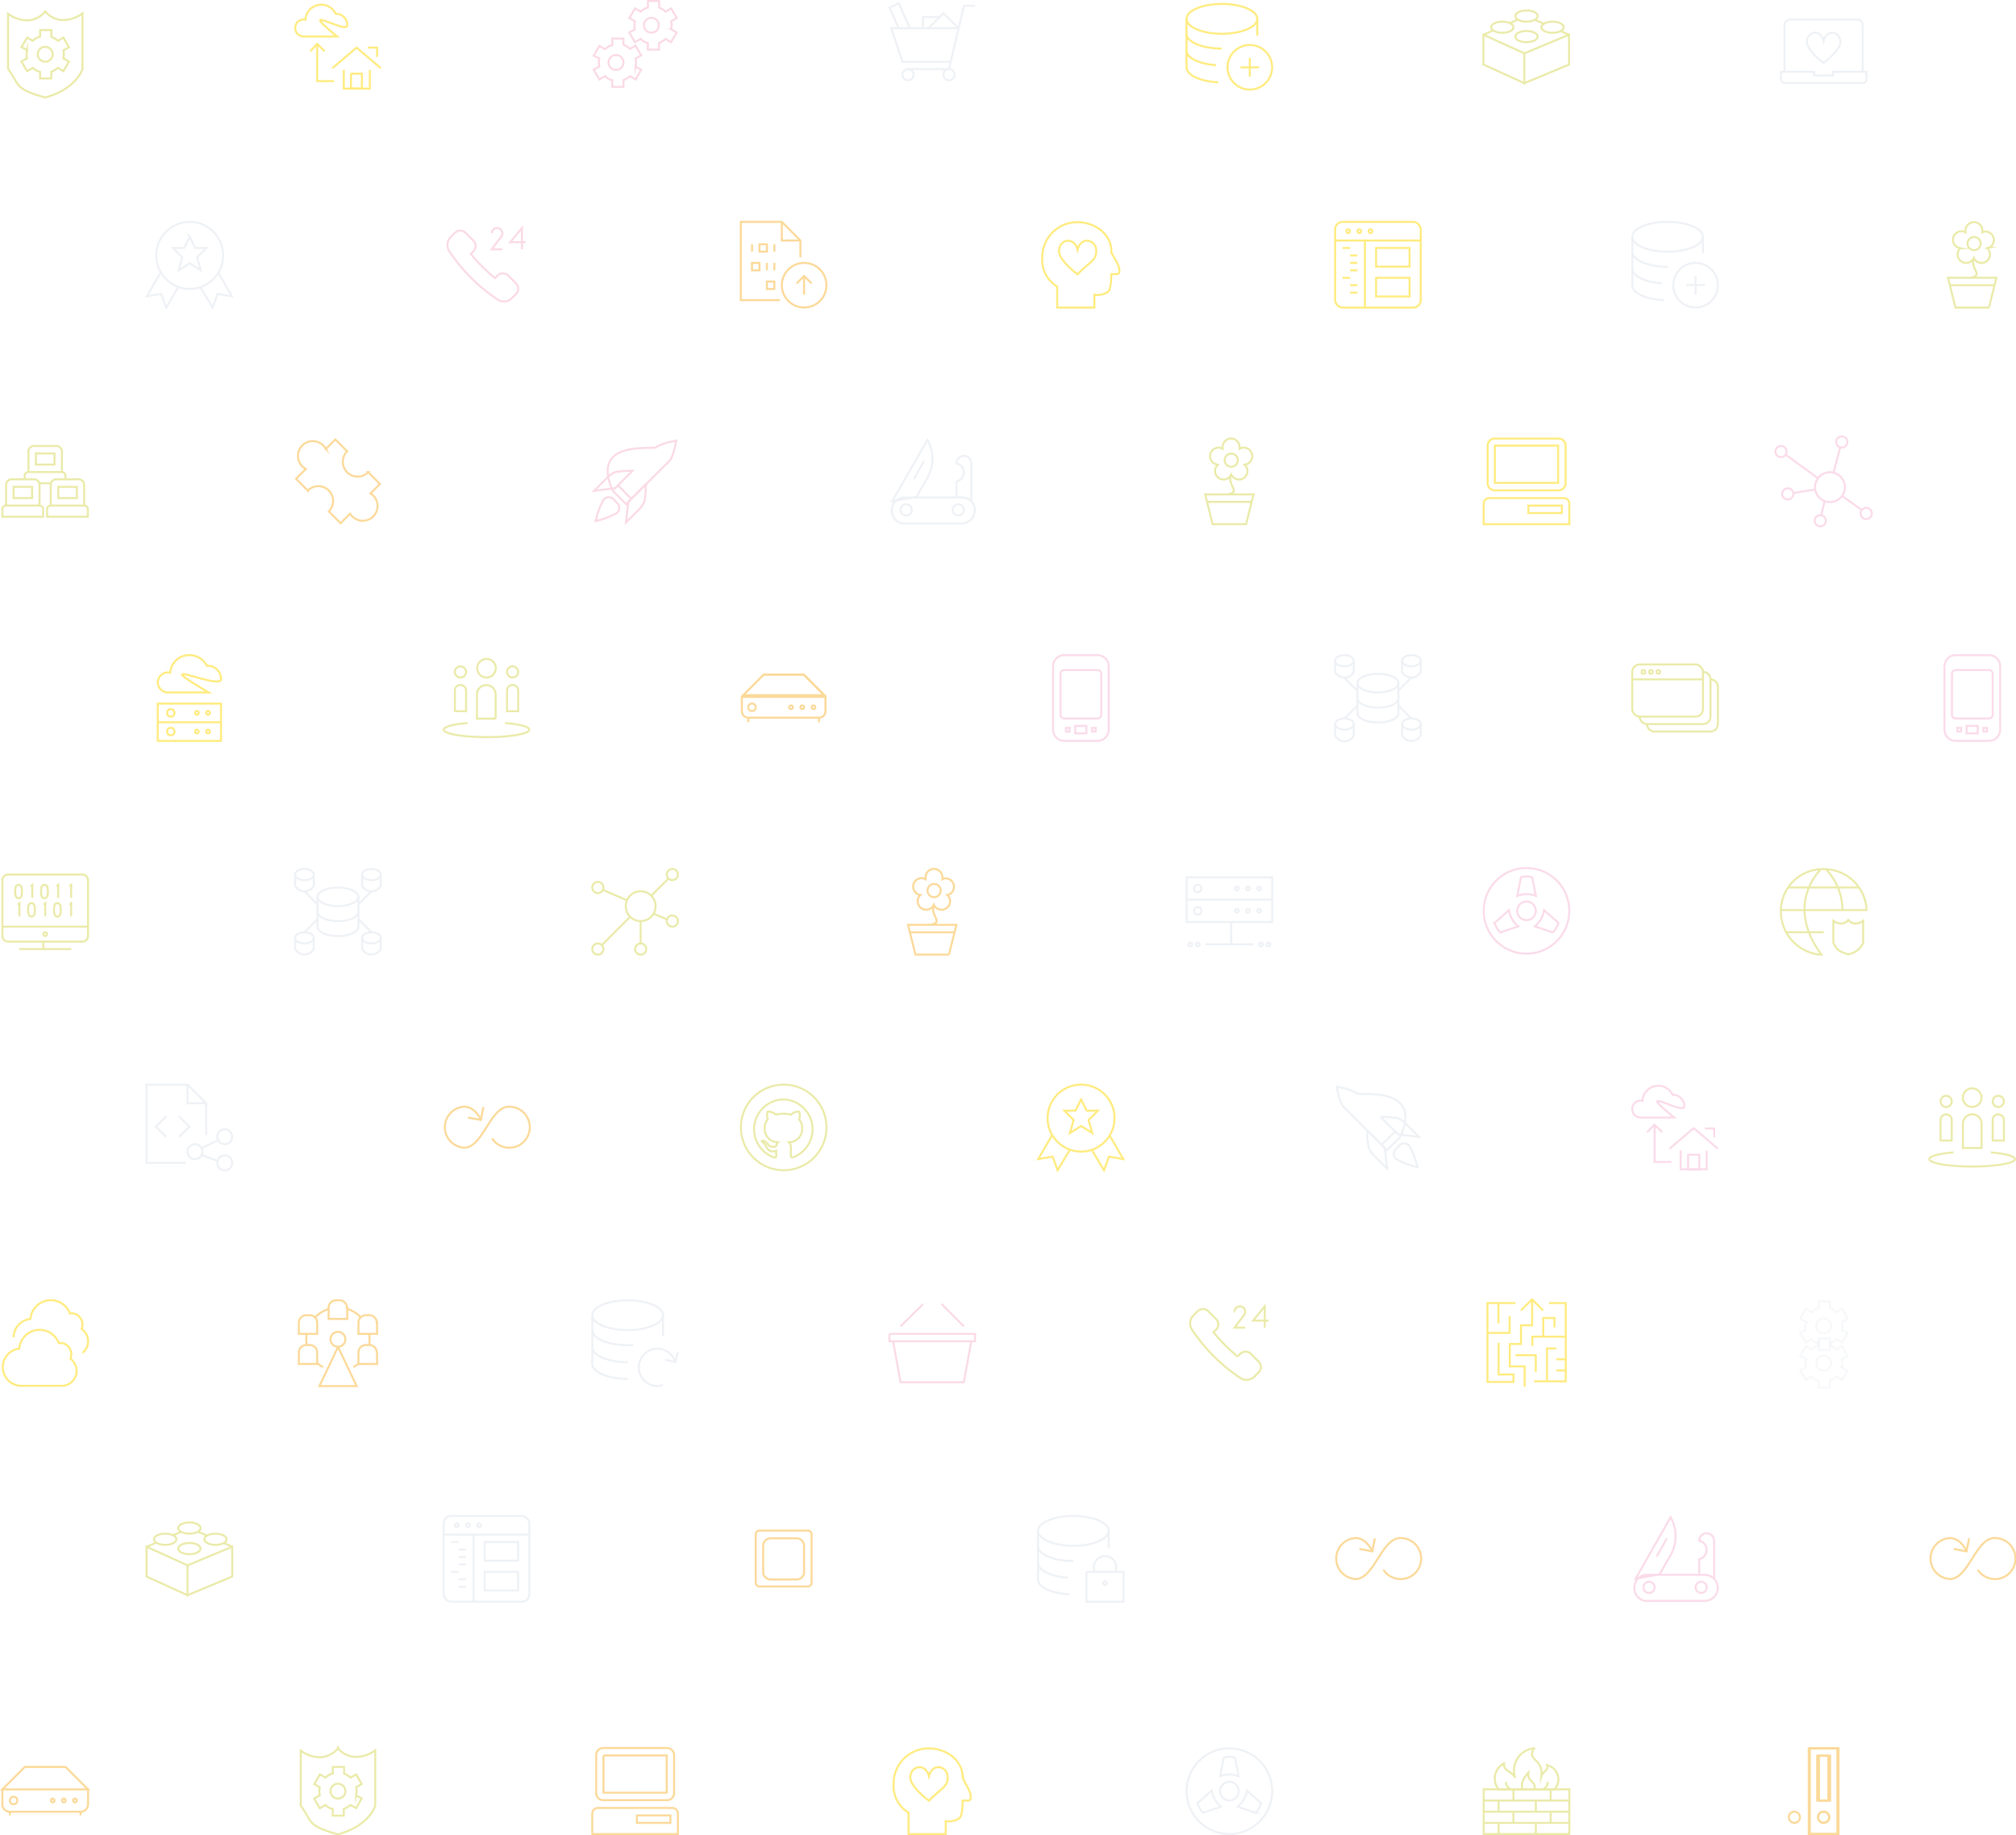 <svg id="icons" xmlns="http://www.w3.org/2000/svg" viewBox="0 0 302.75 275.51"><defs><style>.cls-1,.cls-3{opacity:.5}.cls-2,.cls-3,.cls-4,.cls-5,.cls-6,.cls-7,.cls-8{fill:none;stroke-miterlimit:10;stroke-width:.3px}.cls-2{stroke:#f7b433}.cls-3,.cls-5{stroke:#dee3eb}.cls-4{stroke:#d5d654}.cls-6{stroke:#f6b7d4}.cls-7{stroke:#ffd800}.cls-8{stroke:#f5b5cd}.cls-9{fill:#f7b433}</style></defs><title>icons</title><g class="cls-1"><path class="cls-2" d="M52.13 70.9a2.23 2.23 0 0 1 0-3.15l-1.77-1.77-1.43 1.43a2.22 2.22 0 1 0-3 3l-1.47 1.47 1.77 1.77a2.22 2.22 0 0 1 3.15 3.13l1.77 1.77 1.43-1.43a2.22 2.22 0 1 0 3.49-2.7 2.2 2.2 0 0 0-.44-.33l1.43-1.43-1.77-1.77a2.22 2.22 0 0 1-3.16.01z"/><path class="cls-3" d="M276.63 201.6l.84-1.45-.84-.48a2.75 2.75 0 0 0 0-1.21l.84-.48-.84-1.47-.81.49a4 4 0 0 0-1-.61v-1h-1.68v1a2 2 0 0 0-1.08.61l-.86-.49-.85 1.45.83.48a2.76 2.76 0 0 0 0 1.21l-.84.48.84 1.45.87-.49a2 2 0 0 0 1.08.61v1h1.68v-1a4 4 0 0 0 1-.61z"/><circle class="cls-3" cx="273.86" cy="199.05" r="1.12"/><path class="cls-3" d="M276.63 207.2l.8-1.42-.84-.48a2.75 2.75 0 0 0 0-1.21l.84-.48-.8-1.5-.81.49a4 4 0 0 0-1-.61v-1h-1.68v1a2 2 0 0 0-1.08.61l-.86-.49-.85 1.45.83.48a2.76 2.76 0 0 0 0 1.21l-.84.48.84 1.45.87-.49a2 2 0 0 0 1.08.61v1h1.68v-1a4 4 0 0 0 1-.61z"/><circle class="cls-3" cx="273.86" cy="204.65" r="1.12"/><path class="cls-2" d="M90.06 273.68zm0-1.12zm.56-9h9.5v5.59h-9.49v-5.59zm10.62 5.59a1.07 1.07 0 0 1-1 1.12h-9.71a1.07 1.07 0 0 1-1-1.12v-5.59a1.07 1.07 0 0 1 1-1.12h9.7a1.07 1.07 0 0 1 1 1.12v5.59zm-12.3 6.15v-3.02a.84.84 0 0 1 .84-.84h11.18a.84.84 0 0 1 .84.84v3.08H88.95z"/><path class="cls-2" d="M95.65 272.56h5.03v1.12h-5.03zM.36 268.65l3.35-3.36h6.15l3.35 3.36H.36zm12.86 2.24a1.12 1.12 0 0 1-1.12 1.12H1.48a1.12 1.12 0 0 1-1.12-1.12v-2.24h12.86v2.24z"/><circle class="cls-2" cx="7.91" cy="270.32" r=".28"/><circle class="cls-2" cx="9.59" cy="270.32" r=".28"/><circle class="cls-2" cx="11.26" cy="270.32" r=".28"/><circle class="cls-2" cx="2.04" cy="270.32" r=".56"/><path class="cls-2" d="M12.1 272v.56M1.48 272v.56"/><path class="cls-4" d="M222.81 273.68h12.86M222.81 272h12.86m-12.86-1.68h12.86m-8.39-1.68v1.68m5.59-1.68v1.68m-5.59 1.68v1.68m5.59-1.68v1.68m-7.82 0v1.68m5.59-1.68v1.68m-5.59-5.03v1.68m5.59-1.69V272m-7.83-3.36h12.86v6.71h-12.86z"/><path class="cls-4" d="M232.32 265.01c.28.84-.56.84-.84 1.68.28-2.8-2.24-2.24-1.12-4.2a3.33 3.33 0 0 0-2.81 4.43c-.54-1.08-1.94-1.08-1.66-2.19a2.57 2.57 0 0 0-.84 3.92h8.39a2.2 2.2 0 0 0-1.12-3.64z"/><path class="cls-4" d="M228.68 268.65c-.56-1.12.84-2.52.84-2.52-.28 1.4 1.4 1.4.84 2.52m1.96-1.12c.42.42-.56 1.12-.56 1.12m-5.49-1.12c-.42.42.56 1.12.56 1.12"/><path class="cls-2" d="M272.89 265.29zm0-1.68h1.68v6.71h-1.68v-6.71zm-1.12-1.12h4.19v12.87h-4.19v-12.87z"/><path class="cls-2" d="M273.03 265.29zm0-1.68h1.68v6.71h-1.68v-6.71zm-1.4-1.12h4.47v12.87h-4.47v-12.87z"/><path class="cls-2" d="M273.16 265.29zm0-1.68h1.68v6.71h-1.68v-6.71zm-1.4-1.12h4.19v12.87h-4.19v-12.87z"/><circle class="cls-2" cx="269.47" cy="272.84" r=".84"/><circle class="cls-2" cx="273.86" cy="272.84" r=".84"/><circle class="cls-2" cx="273.86" cy="272.84" r=".84"/><path class="cls-4" d="M34.87 232.22l-6.71 2.8v4.48l6.71-2.8v-4.48zm-6.71 2.8l-6.15-2.8v4.48l6.15 2.8v-4.48z"/><ellipse class="cls-4" cx="28.44" cy="232.5" rx="1.68" ry=".84"/><ellipse class="cls-4" cx="28.44" cy="229.42" rx="1.68" ry=".84"/><ellipse class="cls-4" cx="32.36" cy="231.1" rx="1.68" ry=".84"/><ellipse class="cls-4" cx="24.81" cy="231.1" rx="1.68" ry=".84"/><path class="cls-4" d="M34.87 232.22l-1.24-.56m-2.52-1.1l-1.36-.59m-2.53 0l-1.2.52m-2.52 1.1l-1.44.63"/><path class="cls-2" d="M124.12 236.56zm0-5zm0 2.24zm-8.95 6.71zm5 0zm-2.24 0zm-6.71-9zm0 5zm0-2.24zm8.95-6.71zm-5 0zm2.24 0zm4.47 10.07a.56.56 0 0 1-.56.56h-7.27a.56.56 0 0 1-.56-.56v-7.27a.56.56 0 0 1 .56-.56h7.27a.56.56 0 0 1 .56.56v7.27z"/><path class="cls-2" d="M117.97 235.44zm-1.68-1.66zm0-1.12zm4.47 3.36a1.12 1.12 0 0 1-1.12 1.12h-3.91a1.12 1.12 0 0 1-1.12-1.12v-3.94a1.12 1.12 0 0 1 1.12-1.12h3.9a1.12 1.12 0 0 1 1.12 1.12V236zm85.33-3.1s-.84-2-2.52-2a3.08 3.08 0 0 0 0 6.15c2.8 0 3.91-6.15 6.71-6.15a3.08 3.08 0 1 1-2.52 4.76"/><path class="cls-2" d="M204.15 232.55l1.94.37.37-1.95"/><ellipse class="cls-5" cx="161.19" cy="229.84" rx="5.31" ry="2.24"/><path class="cls-5" d="M166.5 229.84v2.52m-5.87 7c-2.67-.12-4.75-1.07-4.75-2.23v-7.27m4.47 7c-2.53-.17-4.47-1.09-4.47-2.21m5.31-.28c-2.93 0-5.31-1-5.31-2.24m8.39 3.87v-.56a1.68 1.68 0 1 1 3.35 0v.56h-3.35zm1.68 3.08zm-2.8-3.08h5.59v4.48h-5.59V236z"/><circle class="cls-5" cx="165.94" cy="237.67" r=".28"/><path class="cls-6" d="M249.23 236.36l1.65-2.89a5.76 5.76 0 0 0 0-5.68l-5.25 9.24zm8.75 2a2 2 0 0 1-2 2h-8.95a2 2 0 0 1 0-3.92h8.95a2 2 0 0 1 2 1.88zm-7.66-7.37l-1.54 2.7"/><circle class="cls-6" cx="247.64" cy="238.32" r=".84"/><circle class="cls-6" cx="255.47" cy="238.32" r=".84"/><path class="cls-6" d="M257.42 236.97v-5.64a1.12 1.12 0 1 0-2.24 0 1.4 1.4 0 0 1 0 2.74v2.27"/><rect class="cls-5" x="66.63" y="227.6" width="12.86" height="12.87" rx="1.12" ry="1.12"/><path class="cls-5" d="M66.63 230.4h12.86"/><circle class="cls-5" cx="68.59" cy="229" r=".28"/><circle class="cls-5" cx="70.27" cy="229" r=".28"/><circle class="cls-5" cx="71.95" cy="229" r=".28"/><path class="cls-5" d="M71.11 230.4v10.07m1.67-8.95h5.03v2.8h-5.03zm0 4.47h5.03v2.8h-5.03zm-5.02-4.47h1.11m.01 1.12h1.11m-1.11 1.12h1.11m-1.11 1.11h1.11m-2.23 1.12h1.11m.01 1.12h1.11m-1.11 1.12h1.11"/><path class="cls-7" d="M142.31 266.85c0-1.72-2.29-2.27-2.8-.17-.51-2.09-2.8-1.55-2.8.17 0 1.49 2.8 3.51 2.8 3.51 1.79-1.88 2.8-2.02 2.8-3.51zm2.27.07c0-2.81-2.66-4.42-5.07-4.42a5.26 5.26 0 0 0-5.31 5.35 4.65 4.65 0 0 0 2.24 4.3v3.22h5.59v-1.95a2.74 2.74 0 0 0 2.08-.47c.5-.5.45-2.62.45-2.62h.84a.42.42 0 0 0 .32-.17.66.66 0 0 0 .06-.35c.07-.9-1.15-2.45-1.15-2.89z"/><circle class="cls-2" cx="140.28" cy="133.71" r=".99"/><path class="cls-2" d="M141.77 131.89a1.29 1.29 0 0 0-.24.11 1.32 1.32 0 0 0 0-.27 1.27 1.27 0 1 0-2.54 0 1.32 1.32 0 0 0 0 .27 1.29 1.29 0 0 0-.24-.11 1.27 1.27 0 1 0-.52 2.48 1.23 1.23 0 0 0-.18.2 1.27 1.27 0 1 0 2.19 1.26 1.3 1.3 0 0 0 .13.23 1.274 1.274 0 1 0 2.06-1.5 1.25 1.25 0 0 0-.18-.2l.26-.06a1.27 1.27 0 0 0-.74-2.41zm.74 11.43h-5.03l-1.12-4.47h7.27l-1.12 4.47zm-2.82-4.47c2.2-.4-.15-1.35.59-3m-3.64 4.12h6.71"/><path class="cls-5" d="M178.19 131.72h12.86v3.36h-12.86z"/><circle class="cls-5" cx="185.74" cy="133.39" r=".28"/><circle class="cls-5" cx="187.41" cy="133.39" r=".28"/><circle class="cls-5" cx="189.09" cy="133.39" r=".28"/><circle class="cls-5" cx="179.87" cy="133.39" r=".56"/><path class="cls-5" d="M178.19 135.07v3.36h12.86v-3.36"/><circle class="cls-5" cx="185.74" cy="136.75" r=".28"/><circle class="cls-5" cx="187.41" cy="136.75" r=".28"/><circle class="cls-5" cx="189.09" cy="136.75" r=".28"/><circle class="cls-5" cx="179.87" cy="136.75" r=".56"/><path class="cls-5" d="M184.9 138.43v3.35m-3.91 0h7.27m2.23-.27a.28.28 0 1 0 .28.28.28.28 0 0 0-.28-.28zm-1.12 0a.28.28 0 1 0 .28.28.28.28 0 0 0-.28-.28zm-9.5 0a.28.28 0 1 0 .28.28.28.28 0 0 0-.28-.28zm-1.12 0a.28.28 0 1 0 .28.28.28.28 0 0 0-.28-.28z"/><ellipse class="cls-5" cx="50.75" cy="134.65" rx="3.07" ry="1.4"/><ellipse class="cls-5" cx="55.78" cy="131.3" rx="1.4" ry=".84"/><path class="cls-5" d="M57.18 131.3v1.68a1.58 1.58 0 0 1-2.8 0v-1.68"/><ellipse class="cls-5" cx="45.72" cy="131.3" rx="1.4" ry=".84"/><path class="cls-5" d="M47.12 131.3v1.68a1.58 1.58 0 0 1-2.8 0v-1.68"/><ellipse class="cls-5" cx="55.78" cy="140.81" rx="1.4" ry=".84"/><path class="cls-5" d="M57.18 140.78v1.68a1.58 1.58 0 0 1-2.8 0v-1.68"/><ellipse class="cls-5" cx="45.72" cy="140.81" rx="1.4" ry=".84"/><path class="cls-5" d="M55.77 139.95l-1.94-1.94m1.94-4.18l-1.95 1.95m-8.09 4.18l1.94-1.94m-1.94-4.18l1.95 1.94m0-1.12v4.48c0 .77 1.38 1.4 3.08 1.4s3.07-.63 3.07-1.4v-4.48m0 2.24c0 .77-1.38 1.4-3.07 1.4s-3.08-.63-3.08-1.4m-.56 3.88v1.68a1.58 1.58 0 0 1-2.8 0v-1.68"/><circle class="cls-4" cx="96.21" cy="136.05" r="2.24"/><circle class="cls-4" cx="89.78" cy="133.25" r=".84"/><circle class="cls-4" cx="100.97" cy="131.3" r=".84"/><circle class="cls-4" cx="89.78" cy="142.49" r=".84"/><circle class="cls-4" cx="96.21" cy="142.49" r=".84"/><path class="cls-4" d="M96.21 141.65v-3.36m3.95-.26l-2-.84m-7.6-3.57l3.62 1.55m3.64-.7l2.57-2.58m-10 10l4.24-4.25"/><circle class="cls-4" cx="100.97" cy="138.29" r=".84"/><path class="cls-4" d="M276.45 140.53zm1.11 1.12zm0-3.53a1.41 1.41 0 0 1-1.12.54 2 2 0 0 1-1.12-.42v3.32c.33.53.32 1.18 2.24 1.72a3 3 0 0 0 2.24-1.72v-3.32a1.94 1.94 0 0 1-1.12.42 1.4 1.4 0 0 1-1.12-.54zm-3.39-7.65a8.9 8.9 0 0 1 2.52 6.11m-8.4 3.38h5.59m-5.38-6.71h10.7"/><path class="cls-4" d="M273.47 130.47c-3.35 3.64-3.28 8.38.07 12.86h-.25a6.53 6.53 0 0 1-5.85-6.55 6.3 6.3 0 0 1 6.16-6.29h.28a6.4 6.4 0 0 1 6.41 5.86v.29h-12.85M4.85 134.82v-1.96l-.24.23m-1.7 4.49v-1.96l-.24.22m8.01-1.02v-1.96l-.24.23m.24 4.49v-1.96l-.24.22m-1.71-1.02v-1.96l-.23.23m-1.71 4.49v-1.96l-.23.22m-3.26-1.99c0 .55-.08 1-.51 1s-.51-.45-.51-1 .08-1 .51-1 .51.44.51 1zm3.89 0c0 .55-.08 1-.51 1s-.51-.45-.51-1 .08-1 .51-1 .51.44.51 1zm1.94 2.75c0 .55-.08 1-.51 1s-.51-.45-.51-1 .08-1 .51-1 .51.45.51 1zm-3.89 0c0 .55-.08 1-.51 1s-.51-.45-.51-1 .08-1 .51-1 .51.45.51 1z"/><path class="cls-4" d="M13.22 140.48a.86.86 0 0 1-.84.89H1.2a.86.86 0 0 1-.84-.89v-8.29a.86.86 0 0 1 .84-.89h11.18a.86.86 0 0 1 .84.89v8.29zm-10.34 2.01h7.83m-4.2-1.12v1.12"/><circle class="cls-4" cx="6.79" cy="140.25" r=".28"/><path class="cls-4" d="M.36 139.13h12.86m37.54 123.36a3.6 3.6 0 0 1-2.79 1.34 4.87 4.87 0 0 1-2.8-1v8.29c1.79 2.39.81 2.95 5.59 4.29 4.78-1.34 5.59-4.29 5.59-4.29v-8.34a4.87 4.87 0 0 1-2.8 1 3.56 3.56 0 0 1-2.79-1.29z"/><path class="cls-4" d="M53.48 271.47l.84-1.45-.84-.48a2.77 2.77 0 0 0 0-1.21l.84-.48-.84-1.45-.81.49a4 4 0 0 0-1-.61v-1h-1.69v1a2 2 0 0 0-1.08.61l-.86-.48-.85 1.45.83.48a2.76 2.76 0 0 0 0 1.21l-.84.48.84 1.45.87-.49a2 2 0 0 0 1.08.61v1h1.66v-1a4 4 0 0 0 1-.61z"/><circle class="cls-4" cx="50.75" cy="268.92" r="1.12"/><path class="cls-4" d="M235.63 5.21l-6.71 2.8v4.48l6.71-2.8V5.21zm-6.71 2.8l-6.15-2.8v4.48l6.15 2.8V8.01z"/><ellipse class="cls-4" cx="229.24" cy="5.49" rx="1.68" ry=".84"/><ellipse class="cls-4" cx="229.24" cy="2.41" rx="1.68" ry=".84"/><ellipse class="cls-4" cx="233.15" cy="4.09" rx="1.68" ry=".84"/><ellipse class="cls-4" cx="225.61" cy="4.09" rx="1.68" ry=".84"/><path class="cls-4" d="M235.63 5.21l-1.29-.56m-2.52-1.1l-1.36-.59m-2.53 0l-1.2.52m-2.52 1.1l-1.44.63"/><path class="cls-8" d="M100.76 6.34l.87-1.46-.84-.48a2.75 2.75 0 0 0 0-1.21l.84-.48-.84-1.45-.81.49a4 4 0 0 0-1-.61v-1H97.3v1a2 2 0 0 0-1.08.61l-.86-.49-.85 1.45.83.48a2.76 2.76 0 0 0 0 1.21l-.84.48.84 1.45.87-.49a2 2 0 0 0 1.08.61v1h1.68v-1a4 4 0 0 0 1-.61z"/><circle class="cls-8" cx="97.82" cy="3.79" r="1.12"/><path class="cls-8" d="M95.45 11.93l.84-1.45-.84-.48a2.75 2.75 0 0 0 0-1.21l.84-.48-.84-1.45-.82.46a4 4 0 0 0-1-.61v-.93h-1.68v1a2 2 0 0 0-1.08.61l-.86-.49-.85 1.45.84.43a2.76 2.76 0 0 0 0 1.21l-.84.48.84 1.45.87-.49a2 2 0 0 0 1.08.61v1h1.68v-1a4 4 0 0 0 1-.61z"/><circle class="cls-8" cx="92.51" cy="9.38" r="1.12"/><circle class="cls-7" cx="187.69" cy="10.1" r="3.35"/><path class="cls-7" d="M187.69 11.51v-2.8m-1.4 1.4h2.8"/><ellipse class="cls-7" cx="183.5" cy="2.83" rx="5.31" ry="2.24"/><path class="cls-7" d="M188.81 2.83v2.52m-5.87 7c-2.67-.12-4.75-1.07-4.75-2.23V2.83m4.44 6.95c-2.53-.17-4.47-1.09-4.47-2.21m5.31-.28c-2.93 0-5.31-1-5.31-2.24"/><circle class="cls-5" cx="136.36" cy="11.22" r=".84"/><circle class="cls-5" cx="142.51" cy="11.22" r=".84"/><path class="cls-5" d="M146.43.87h-1.68l-2.24 9.51h-6.15"/><path class="cls-5" d="M142.79 9.27h-7.27l-1.67-5.04h10.09"/><path class="cls-5" d="M139.44 4.23l2.23-2.24 2.28 2.24m-7.31 0L134.97.49l-1.4.66 1.4 3.08"/><path class="cls-5" d="M138.6 4.23V2.55h2.52"/><path class="cls-7" d="M55.23 7.15h1.4v1.4m-6.71 1.68l3.63-3.08 3.63 3.08m-5.55.27v2.8h3.91v-2.8m-8.95-2.8l1.04-1.11 1.12 1.12"/><path class="cls-7" d="M47.63 6.59v5.59h2.52m-.09-6.71h.57c-6.52-5.32 1.53-.2 1.53-1.7a1.7 1.7 0 0 0-1.76-1.7 2.38 2.38 0 0 0-4.53.88 1.28 1.28 0 0 0-1.54 1.25 1.29 1.29 0 0 0 1.36 1.28h4.42zm2.61 5.59h1.68v2.24h-1.64v-2.24z"/><path class="cls-5" d="M273.86 9.44s2.52-1.81 2.52-3.16c0-1.55-2.06-2-2.52-.15-.46-1.88-2.52-1.39-2.52.15.01 1.35 2.52 3.16 2.52 3.16z"/><path class="cls-5" d="M267.99 10.78v-7a.84.84 0 0 1 .84-.84h10.06a.84.84 0 0 1 .84.84v7"/><path class="cls-5" d="M275.26 10.78v.56h-2.8v-.56h-5v1.12a.56.56 0 0 0 .56.56h11.71a.56.56 0 0 0 .56-.56v-1.12h-5z"/><path class="cls-4" d="M6.8 1.72a3.6 3.6 0 0 1-2.79 1.34 4.87 4.87 0 0 1-2.8-1v8.29c1.79 2.39.81 2.95 5.59 4.29 4.78-1.34 5.59-4.29 5.59-4.29V2.01a4.87 4.87 0 0 1-2.8 1A3.56 3.56 0 0 1 6.8 1.72z"/><path class="cls-4" d="M9.52 10.69l.84-1.45-.84-.46a2.77 2.77 0 0 0 0-1.21l.84-.48-.84-1.45-.81.49a4 4 0 0 0-1-.61v-1H6.02v1a2 2 0 0 0-1.08.61l-.86-.48-.85 1.41.83.48a2.76 2.76 0 0 0 0 1.21l-.84.48.84 1.45.87-.49a2 2 0 0 0 1.09.59v1H7.7v-1a4 4 0 0 0 1-.61z"/><circle class="cls-4" cx="6.79" cy="8.15" r="1.12"/><ellipse class="cls-5" cx="184.62" cy="268.92" rx="6.43" ry="6.43"/><circle class="cls-5" cx="184.62" cy="268.92" r="1.4"/><path class="cls-5" d="M187.25 268.83a3.82 3.82 0 0 1-1.4 2.42l2.7.91a3 3 0 0 0 .84-1.45zm-3.87 2.42a3.83 3.83 0 0 1-1.4-2.42l-2.14 1.88a3 3 0 0 0 .84 1.45zm-.16-4.57a3.82 3.82 0 0 1 2.8 0l-.56-2.8a3 3 0 0 0-1.68 0zM24.13 40.9l-2.07 3.59 2.15-.36.75 2.05 1.83-3.09m5.99-2.14l2.05 3.54-2.16-.36-.74 2.05-1.84-3.07"/><circle class="cls-5" cx="28.49" cy="38.35" r="5.03"/><path class="cls-5" d="M28.49 35.55l.83 1.68H31l-1.39 1.4.55 1.96-1.67-1.05-1.68 1.05.56-1.96-1.4-1.4h1.68l.84-1.68z"/><circle class="cls-5" cx="254.63" cy="42.82" r="3.35"/><path class="cls-5" d="M254.63 44.23v-2.8m-1.4 1.35h2.8"/><ellipse class="cls-5" cx="250.43" cy="35.55" rx="5.31" ry="2.24"/><path class="cls-5" d="M255.75 35.55v2.52m-5.87 7c-2.67-.12-4.75-1.07-4.75-2.23v-7.29m4.47 7c-2.53-.17-4.47-1.09-4.47-2.21m5.31-.28c-2.93 0-5.31-1-5.31-2.24"/><rect class="cls-7" x="200.5" y="33.31" width="12.86" height="12.87" rx="1.12" ry="1.12"/><path class="cls-7" d="M200.5 36.11h12.86"/><circle class="cls-7" cx="202.46" cy="34.71" r=".28"/><circle class="cls-7" cx="204.13" cy="34.71" r=".28"/><circle class="cls-7" cx="205.81" cy="34.71" r=".28"/><path class="cls-7" d="M204.97 36.11v10.07m1.68-8.95h5.03v2.8h-5.03zm0 4.48h5.03v2.8h-5.03zm-5.02-4.48h1.11m.01 1.12h1.1m-1.1 1.12h1.1m-1.1 1.12h1.1m-2.22 1.12h1.11m.01 1.11h1.1m-1.1 1.12h1.1m-39.22-6.27c0-1.72-2.29-2.27-2.8-.17-.51-2.09-2.8-1.55-2.8.17 0 1.49 2.8 3.51 2.8 3.51 1.8-1.88 2.8-2.02 2.8-3.51zm2.27.11c0-2.81-2.66-4.42-5.07-4.42a5.26 5.26 0 0 0-5.31 5.35 4.65 4.65 0 0 0 2.24 4.3v3.17h5.59v-1.94a2.74 2.74 0 0 0 2.08-.46c.5-.5.45-2.62.45-2.62h.84a.42.42 0 0 0 .32-.17.66.66 0 0 0 .06-.35c.06-.91-1.2-2.45-1.2-2.86z"/><path class="cls-2" d="M116.29 39.47v1.12m-1.12-1.12v1.12m1.12-3.92v1.11m-3.35-1.12v1.12m1.11 4.49zm-1.12 0zm2.24 0h1.12v1.12h-1.12v-1.12zm-2.24-2.8h1.12v1.12h-1.12v-1.12zm1.12-2.8h1.12v1.11h-1.12v-1.11z"/><circle class="cls-2" cx="120.76" cy="42.82" r="3.35"/><path class="cls-2" d="M121.88 42.55l-1.12-1.12-1.13 1.12m1.12-1.12v2.8m-3.62.83h-5.88V33.31h6.16l2.79 2.8v2.52"/><path class="cls-2" d="M117.41 33.31v2.8h2.79"/><ellipse class="cls-6" cx="229.24" cy="136.75" rx="6.43" ry="6.43"/><circle class="cls-6" cx="229.24" cy="136.75" r="1.4"/><path class="cls-6" d="M231.88 136.66a3.82 3.82 0 0 1-1.4 2.42l2.7.91a3 3 0 0 0 .84-1.45zm-3.87 2.42a3.83 3.83 0 0 1-1.4-2.42l-2.14 1.88a3 3 0 0 0 .84 1.45zm-.16-4.57a3.82 3.82 0 0 1 2.8 0l-.56-2.8a3 3 0 0 0-1.68 0z"/><path class="cls-7" d="M158 170.43l-2.08 3.59 2.16-.37.74 2.06 1.84-3.09m5.98-2.14l2.05 3.54-2.15-.37-.75 2.06-1.83-3.07"/><circle class="cls-7" cx="162.35" cy="167.87" r="5.03"/><path class="cls-7" d="M162.35 165.08l.84 1.67h1.68l-1.4 1.4.56 1.96-1.68-1.05-1.67 1.05.55-1.96-1.39-1.4h1.67l.84-1.67z"/><path class="cls-5" d="M26.89 167.6l1.55 1.55-1.55 1.55m-1.94-3.1l-1.55 1.55 1.55 1.55"/><circle class="cls-5" cx="33.75" cy="170.67" r="1.12"/><circle class="cls-5" cx="33.75" cy="174.59" r="1.12"/><circle class="cls-5" cx="29.28" cy="172.91" r="1.12"/><path class="cls-5" d="M30.17 173.37l2.38.89m-2.43-1.79l2.51-1.24m-4.75 3.36h-5.87v-11.75h6.15l2.8 2.8v4.75"/><path class="cls-5" d="M28.16 162.84v2.8h2.8"/><ellipse class="cls-4" cx="117.69" cy="169.27" rx="6.43" ry="6.43"/><path class="cls-4" d="M117.69 165.07a4.48 4.48 0 0 0-1.41 8.72.21.21 0 0 0 .29-.21v-.8a1.14 1.14 0 0 1-1.5-.59 1.19 1.19 0 0 0-.5-.66c-.41-.28 0-.27 0-.27a.94.94 0 0 1 .69.46 1 1 0 0 0 1.3.37 1 1 0 0 1 .28-.6 2 2 0 0 1-2-2.21 1.74 1.74 0 0 1 .46-1.2 1.61 1.61 0 0 1 0-1.18 1.66 1.66 0 0 1 1.23.46 4.23 4.23 0 0 1 2.24 0 1.66 1.66 0 0 1 1.23-.46 1.6 1.6 0 0 1 0 1.18 1.73 1.73 0 0 1 .46 1.2 2 2 0 0 1-2 2.21 1.06 1.06 0 0 1 .31.82v1.24a.21.21 0 0 0 .3.21 4.48 4.48 0 0 0-1.38-8.69z"/><path class="cls-2" d="M72.23 168.16s-.84-2-2.52-2a3.08 3.08 0 0 0 0 6.15c2.8 0 3.91-6.15 6.71-6.15a3.08 3.08 0 1 1-2.52 4.76"/><path class="cls-2" d="M70.28 167.79l1.94.36.37-1.94"/><path class="cls-6" d="M256.03 169.42h1.4v1.36m-6.71 1.68l3.63-3.08 3.63 3.08m-5.59.28v2.8h3.91v-2.76m-8.95-2.8l1.12-1.12 1.16 1.12"/><path class="cls-6" d="M248.48 168.86v5.59H251m-.1-6.67h.52c-6.52-5.32 1.53-.2 1.53-1.7a1.7 1.7 0 0 0-1.76-1.7 2.38 2.38 0 0 0-4.53.88 1.28 1.28 0 0 0-1.54 1.25 1.29 1.29 0 0 0 1.36 1.28h4.42zm2.61 5.59h1.68v2.24h-1.68v-2.24z"/><path class="cls-5" d="M209.5 172.64a1 1 0 0 0 .2 1.39 11.76 11.76 0 0 0 3.16 1.2 11.74 11.74 0 0 0-1.19-3.17 1 1 0 0 0-1.38-.2zm-2.17-4.94a12.21 12.21 0 0 1 2.59.18 3.81 3.81 0 0 1 1.17.81l2 2-3.15-.39zm-2 2a12.16 12.16 0 0 0 .2 2.57 3.81 3.81 0 0 0 .79 1.19l2 2-.37-3.14zm4.15.2l-2 2zm.79.8c3.56-7.8-6.12-6.14-6.52-6.54-.59-.59-3-1-3-1s.4 2.37 1 3l6.52 6.53z"/><ellipse class="cls-5" cx="94.26" cy="197.46" rx="5.31" ry="2.24"/><path class="cls-5" d="M101.81 202.98l-.39 1.53-1.53-.39m-.37 3.86a2.8 2.8 0 1 1 1.9-3.47m-1.85-7v3.08m-5.31 6.43c-2.93 0-5.31-1-5.31-2.24v-7.27m5.31 7c-2.93 0-5.31-1-5.31-2.24m6.15-.31h-.84c-2.93 0-5.31-1-5.31-2.24"/><path class="cls-8" d="M136.92 202.5zm2.24 0zm3.91 0zm-2.24 0zm3.91-3.36l-3.34-3.36zm-9.5 0l3.39-3.36zm-1.68 1.12h12.87v1.12h-12.86v-1.12zm11.18 7.27h-9.5l-1.12-6.15h11.74z"/><path class="cls-7" d="M228.96 208.23v-3.08h-2.23v-3.37h1.68v-2.8h1.68v-3.9m2.52.56h2.52v11.75h-4.75"/><path class="cls-7" d="M228.4 196.76l1.68-1.68 1.66 1.68m.02 3.92v-2.8h1.68v1.4m1.68 1.4h-5v1.4m5 2h-1.4m1.4 1.68h-1.4m-1.4 1.68v-5h1.4m-8.67-.84v4.76h2.24v1.12h-3.91v-11.84h4.19m0 7.83h3.06v2.52m-7.27-5.87h3.35v-2.52m-1.68-2v3.08M12.4 203.11a2.24 2.24 0 0 0-.15-3.59 1.68 1.68 0 0 0-1.75-2.33 3.07 3.07 0 0 0-5.93.84 2.8 2.8 0 0 0-2.53 2.75m8.53 3.19a1.68 1.68 0 0 0-1.75-2.33 3.07 3.07 0 0 0-5.93.84 2.8 2.8 0 0 0 .27 5.58h6.15a2.24 2.24 0 0 0 1.26-4.06z"/><circle class="cls-2" cx="50.75" cy="201.08" r="1.12"/><path class="cls-2" d="M47.63 203.06a1.12 1.12 0 0 0-1.12-1.12H46a1.12 1.12 0 0 0-1.12 1.12v1.72h2.75v-1.68zm8.95 0a1.12 1.12 0 0 0-1.12-1.12h-.51a1.12 1.12 0 0 0-1.12 1.12v1.72h2.8v-1.68zm-8.95-4.48a1.12 1.12 0 0 0-1.12-1.12H46a1.12 1.12 0 0 0-1.12 1.12v1.68h2.75v-1.68zm8.95 0a1.12 1.12 0 0 0-1.12-1.12h-.51a1.12 1.12 0 0 0-1.12 1.12v1.68h2.8v-1.68zm-4.47-2.24a1.12 1.12 0 0 0-1.12-1.12h-.52a1.12 1.12 0 0 0-1.12 1.12v1.68h2.8v-1.68z"/><path class="cls-2" d="M49.34 196.54a4.75 4.75 0 0 0-2 1.23m-1.27 2.48a4.81 4.81 0 0 0 0 1.68m9.36 0a4.54 4.54 0 0 0 .07-.85 4.78 4.78 0 0 0-.07-.82m-1.26-2.48a4.77 4.77 0 0 0-2-1.27m-1.4 5.7l-2.8 5.89h5.59l-2.8-5.89m3.09 2.51a4.82 4.82 0 0 1-.78.54m-4.56 0a4.75 4.75 0 0 1-.92-.65"/><path class="cls-4" d="M182.63 199.63a1.12 1.12 0 0 0 0-1.58l-1.19-1.19a1.12 1.12 0 0 0-1.58 0l-.65.65a1.68 1.68 0 0 0-.21 2.11 26 26 0 0 0 7.27 7.27 1.68 1.68 0 0 0 2.11-.21l.65-.65a1.12 1.12 0 0 0 0-1.58l-1.19-1.19a1.12 1.12 0 0 0-1.58 0l-.4.4a26.53 26.53 0 0 1-3.63-3.64zm7.3-.29v-3.21l-1.75 2.14h2.31m-5.09-1.37a.8.8 0 1 1 1.45.5l-1.46 1.93h1.6"/><path class="cls-8" d="M71.1 37.72a1.12 1.12 0 0 0 0-1.58l-1.19-1.19a1.12 1.12 0 0 0-1.58 0l-.65.65a1.68 1.68 0 0 0-.21 2.11 26 26 0 0 0 7.27 7.27 1.68 1.68 0 0 0 2.11-.2l.65-.65a1.12 1.12 0 0 0 0-1.58l-1.19-1.19a1.12 1.12 0 0 0-1.58 0l-.4.4a26.53 26.53 0 0 1-3.63-3.64zm7.28-.29v-3.2l-1.76 2.13h2.31M73.85 35a.8.8 0 1 1 1.45.5l-1.46 1.93h1.6"/><path class="cls-7" d="M223.93 77.03zm0-1.12zm.56-9h9.5v5.59h-9.5v-5.54zm10.62 5.59a1.07 1.07 0 0 1-1 1.12h-9.7a1.07 1.07 0 0 1-1-1.12v-5.54a1.07 1.07 0 0 1 1-1.12h9.7a1.07 1.07 0 0 1 1 1.12v5.59zm-12.3 6.15v-3.02a.84.84 0 0 1 .82-.85h11.2a.84.84 0 0 1 .84.84v3.08h-12.86z"/><path class="cls-7" d="M229.52 75.91h5.03v1.12h-5.03z"/><circle class="cls-4" cx="184.9" cy="69.09" r=".99"/><path class="cls-4" d="M186.39 67.27a1.29 1.29 0 0 0-.24.11 1.32 1.32 0 0 0 0-.27 1.27 1.27 0 1 0-2.54 0 1.32 1.32 0 0 0 0 .27 1.29 1.29 0 0 0-.24-.11 1.273 1.273 0 0 0-.79 2.42l.31.09a1.23 1.23 0 0 0-.18.2 1.27 1.27 0 1 0 2.19 1.26 1.3 1.3 0 0 0 .13.23 1.274 1.274 0 1 0 2.06-1.5 1.26 1.26 0 0 0-.18-.2l.26-.06a1.28 1.28 0 0 0-.78-2.44zm.74 11.43h-5.03l-1.11-4.47h7.26l-1.12 4.47zm-2.81-4.47c2.2-.4-.15-1.35.59-3m-3.65 4.12h6.71"/><path class="cls-5" d="M137.63 74.6l1.65-2.89a5.76 5.76 0 0 0 0-5.68l-5.29 9.23zm8.75 2a2 2 0 0 1-2 2h-8.85a2 2 0 0 1 0-3.92h8.95a2 2 0 0 1 1.95 1.88zm-7.62-7.37l-1.53 2.69"/><circle class="cls-5" cx="136.08" cy="76.55" r=".84"/><circle class="cls-5" cx="143.91" cy="76.55" r=".84"/><path class="cls-5" d="M145.87 75.2v-5.64a1.12 1.12 0 1 0-2.24 0 1.4 1.4 0 0 1 0 2.74v2.27"/><circle class="cls-6" cx="278.19" cy="86.36" r="2.24" transform="rotate(-9 192.503 101.193)"/><circle class="cls-6" cx="279.95" cy="79.58" r=".84" transform="rotate(-9 194.255 94.363)"/><circle class="cls-6" cx="283.63" cy="90.31" r=".84" transform="rotate(-9 197.946 105.137)"/><circle class="cls-6" cx="270.83" cy="81.02" r=".84" transform="rotate(-9 185.128 95.818)"/><circle class="cls-6" cx="271.84" cy="87.37" r=".84" transform="rotate(-9 186.162 102.164)"/><path class="cls-6" d="M269.3 74.02l3.32-.53m.88 3.86l.51-2.13m2.34-8.07l-1 3.82m1.28 3.49l3 2.14m-11.44-8.31l4.87 3.54"/><circle class="cls-6" cx="276.73" cy="91.41" r=".84" transform="rotate(-9 191.023 106.19)"/><path class="cls-4" d="M.36 76.44a.54.54 0 0 1 .56-.54h5a.54.54 0 0 1 .56.54v1.14H.36v-1.14zm1.68-3.34h2.78v1.68H2.04z"/><path class="cls-4" d="M.92 75.9v-3.12a.82.82 0 0 1 .84-.82H5.1a.82.82 0 0 1 .84.82v3.1m1.13.56a.54.54 0 0 1 .56-.54h5a.54.54 0 0 1 .56.54v1.14H7.07v-1.14zm1.68-3.34h2.8v1.68h-2.8z"/><path class="cls-4" d="M7.63 75.9v-3.12a.82.82 0 0 1 .84-.82h3.35a.82.82 0 0 1 .81.82v3.1m-7.24-7.81h2.8v1.68h-2.8z"/><path class="cls-4" d="M4.27 70.87v-3.09a.82.82 0 0 1 .84-.82h3.35a.82.82 0 0 1 .84.82v3.07m-1.62 1.7H5.92"/><path class="cls-4" d="M3.71 71.99v-.58a.54.54 0 0 1 .56-.54h5a.54.54 0 0 1 .56.54v.51"/><path class="cls-8" d="M92.81 75.64a1 1 0 0 1-.2 1.39 11.76 11.76 0 0 1-3.16 1.2 11.74 11.74 0 0 1 1.18-3.19 1 1 0 0 1 1.38-.2zm2.17-4.94a12.21 12.21 0 0 0-2.59.18 3.81 3.81 0 0 0-1.17.81l-2 2 3.15-.39zm2 2a12.16 12.16 0 0 1-.2 2.57 3.81 3.81 0 0 1-.79 1.19l-2 2 .37-3.14zm-4.15.2l2 2zm-.79.8c-3.56-7.8 6.12-6.14 6.52-6.54.59-.59 3-1 3-1s-.4 2.37-1 3l-6.52 6.53z"/><path class="cls-9" d="M120.63 101.46l2.75 2.76h-11.4l2.75-2.76h5.9m3.18 3.36v1.96a.82.82 0 0 1-.82.82h-10.61a.82.82 0 0 1-.82-.82v-2h12.26m-3.05-3.66h-6.14l-3.35 3.36h12.86l-3.35-3.36zm3.35 3.36h-12.86v2.3a1.12 1.12 0 0 0 1.12 1.12H123a1.12 1.12 0 0 0 1.12-1.12v-2.24z"/><circle class="cls-2" cx="118.8" cy="106.19" r=".28"/><circle class="cls-2" cx="120.48" cy="106.19" r=".28"/><circle class="cls-2" cx="122.16" cy="106.19" r=".28"/><circle class="cls-2" cx="112.93" cy="106.19" r=".56"/><path class="cls-2" d="M123 107.88v.56m-10.62-.56v.56"/><path class="cls-7" d="M23.69 108.44h9.5v2.8h-9.5v-2.8zm0-2.8h9.5v2.8h-9.5v-2.8zm9.5-3.68a2 2 0 0 0-2.14-2 2.9 2.9 0 0 0-2.61-1.6 2.85 2.85 0 0 0-2.88 2.63 1.54 1.54 0 0 0-1.87 1.47 1.56 1.56 0 0 0 1.65 1.5h6c-9.96-5.87 1.86-.24 1.86-2z"/><circle class="cls-7" cx="25.65" cy="107.03" r=".56"/><circle class="cls-7" cx="31.24" cy="107.03" r=".28"/><circle class="cls-7" cx="29.56" cy="107.03" r=".28"/><circle class="cls-7" cx="25.65" cy="109.83" r=".56"/><circle class="cls-7" cx="31.24" cy="109.83" r=".28"/><circle class="cls-7" cx="29.56" cy="109.83" r=".28"/><path class="cls-6" d="M160.91 99.48zm5.59 10.07a1.68 1.68 0 0 1-1.68 1.68h-5a1.68 1.68 0 0 1-1.68-1.68v-9.51a1.68 1.68 0 0 1 1.68-1.68h5a1.68 1.68 0 0 1 1.68 1.68v9.51zm-1.12-2.24a.56.56 0 0 1-.56.56h-5a.56.56 0 0 1-.56-.56v-6.15a.56.56 0 0 1 .56-.56h5a.56.56 0 0 1 .56.56v6.15z"/><path class="cls-6" d="M164.55 109.28h-.56v.56h.56v-.56zm-3.91 0h-.56v.56h.55v-.56zm.83-.29h1.68v1.12h-1.68z"/><ellipse class="cls-5" cx="206.93" cy="102.56" rx="3.08" ry="1.4"/><ellipse class="cls-5" cx="211.96" cy="99.2" rx="1.4" ry=".84"/><path class="cls-5" d="M213.36 99.2v1.68a1.58 1.58 0 0 1-2.8 0V99.2"/><ellipse class="cls-5" cx="201.9" cy="99.2" rx="1.4" ry=".84"/><path class="cls-5" d="M203.3 99.2v1.68a1.58 1.58 0 0 1-2.8 0V99.2"/><ellipse class="cls-5" cx="211.96" cy="108.71" rx="1.4" ry=".84"/><path class="cls-5" d="M213.36 108.72v1.68a1.58 1.58 0 0 1-2.8 0v-1.68"/><ellipse class="cls-5" cx="201.9" cy="108.71" rx="1.4" ry=".84"/><path class="cls-5" d="M211.95 107.86l-1.94-1.94m1.94-4.18l-1.94 1.94m-8.09 4.18l1.94-1.94m-1.94-4.14l1.94 1.94m0-1.12v4.48c0 .77 1.38 1.4 3.08 1.4s3.07-.63 3.07-1.4v-4.48m0 2.24c0 .77-1.38 1.4-3.07 1.4s-3.08-.63-3.08-1.4m-.56 3.92v1.68a1.58 1.58 0 0 1-2.8 0v-1.68"/><path class="cls-4" d="M245.12 102h10.62"/><circle class="cls-4" cx="246.8" cy="100.88" r=".28"/><circle class="cls-4" cx="247.92" cy="100.88" r=".28"/><circle class="cls-4" cx="249.04" cy="100.88" r=".28"/><rect class="cls-4" x="245.12" y="99.76" width="10.62" height="7.83" rx="1.12" ry="1.12"/><path class="cls-4" d="M255.75 100.88a1.12 1.12 0 0 1 1.12 1.12v5.59a1.12 1.12 0 0 1-1.12 1.12h-8.39a1.12 1.12 0 0 1-1.12-1.12"/><path class="cls-4" d="M256.86 102a1.12 1.12 0 0 1 1.12 1.12v5.59a1.12 1.12 0 0 1-1.12 1.12h-8.39a1.12 1.12 0 0 1-1.12-1.12"/><circle class="cls-4" cx="73.06" cy="100.32" r="1.4"/><circle class="cls-4" cx="76.98" cy="100.88" r=".84"/><circle class="cls-4" cx="69.15" cy="100.88" r=".84"/><path class="cls-4" d="M75.86 108.55c2.15.18 3.63.57 3.63 1 0 .62-2.88 1.12-6.43 1.12s-6.43-.5-6.43-1.12c0-.44 1.47-.82 3.61-1m-.25-1.77h-1.68v-3.1a.84.84 0 1 1 1.68 0v3.1zm7.83 0h-1.68v-3.1a.84.84 0 1 1 1.68 0v3.1zm-3.35 1.12h-2.84v-3.64a1.4 1.4 0 1 1 2.8 0v3.64z"/><path class="cls-2" d="M295.34 232.92s-.84-2-2.52-2a3.08 3.08 0 0 0 0 6.15c2.8 0 3.91-6.15 6.71-6.15a3.08 3.08 0 1 1-2.52 4.76"/><path class="cls-2" d="M293.39 232.55l1.94.37.37-1.95"/><path class="cls-6" d="M294.78 99.48zm5.59 10.07a1.68 1.68 0 0 1-1.68 1.68h-5a1.68 1.68 0 0 1-1.68-1.68v-9.51a1.68 1.68 0 0 1 1.68-1.68h5a1.68 1.68 0 0 1 1.68 1.68v9.51zm-1.12-2.24a.56.56 0 0 1-.56.56h-5a.56.56 0 0 1-.56-.56v-6.15a.56.56 0 0 1 .56-.56h5a.56.56 0 0 1 .56.56v6.15z"/><path class="cls-6" d="M298.41 109.28h-.56v.56h.56v-.56zm-3.91 0h-.56v.56h.56v-.56zm.83-.29h1.68v1.12h-1.68z"/><circle class="cls-4" cx="296.46" cy="36.57" r=".99"/><path class="cls-4" d="M297.95 34.78a1.29 1.29 0 0 0-.24.11 1.32 1.32 0 0 0 0-.27 1.27 1.27 0 1 0-2.54 0 1.32 1.32 0 0 0 0 .27 1.29 1.29 0 0 0-.24-.11 1.273 1.273 0 0 0-.79 2.42l.26.06a1.23 1.23 0 0 0-.18.2 1.27 1.27 0 1 0 2.19 1.26 1.3 1.3 0 0 0 .13.23 1.274 1.274 0 1 0 2.06-1.5 1.26 1.26 0 0 0-.18-.2l.26-.06a1.27 1.27 0 0 0-.73-2.41zm.74 11.4h-5.03l-1.12-4.48h7.27l-1.12 4.48zm-2.82-4.47c2.2-.4-.15-1.35.59-3m-3.64 4.11h6.71"/><circle class="cls-4" cx="296.17" cy="164.8" r="1.4"/><circle class="cls-4" cx="300.09" cy="165.36" r=".84"/><circle class="cls-4" cx="292.26" cy="165.36" r=".84"/><path class="cls-4" d="M298.97 173.02c2.15.18 3.63.57 3.63 1 0 .62-2.88 1.12-6.43 1.12s-6.43-.5-6.43-1.12c0-.44 1.47-.82 3.61-1m-.25-1.79h-1.68v-3.08a.84.84 0 1 1 1.68 0v3.08zm7.83 0h-1.68v-3.08a.84.84 0 1 1 1.68 0v3.08zm-3.35 1.12h-2.8v-3.64a1.4 1.4 0 1 1 2.8 0v3.64z"/></g></svg>
